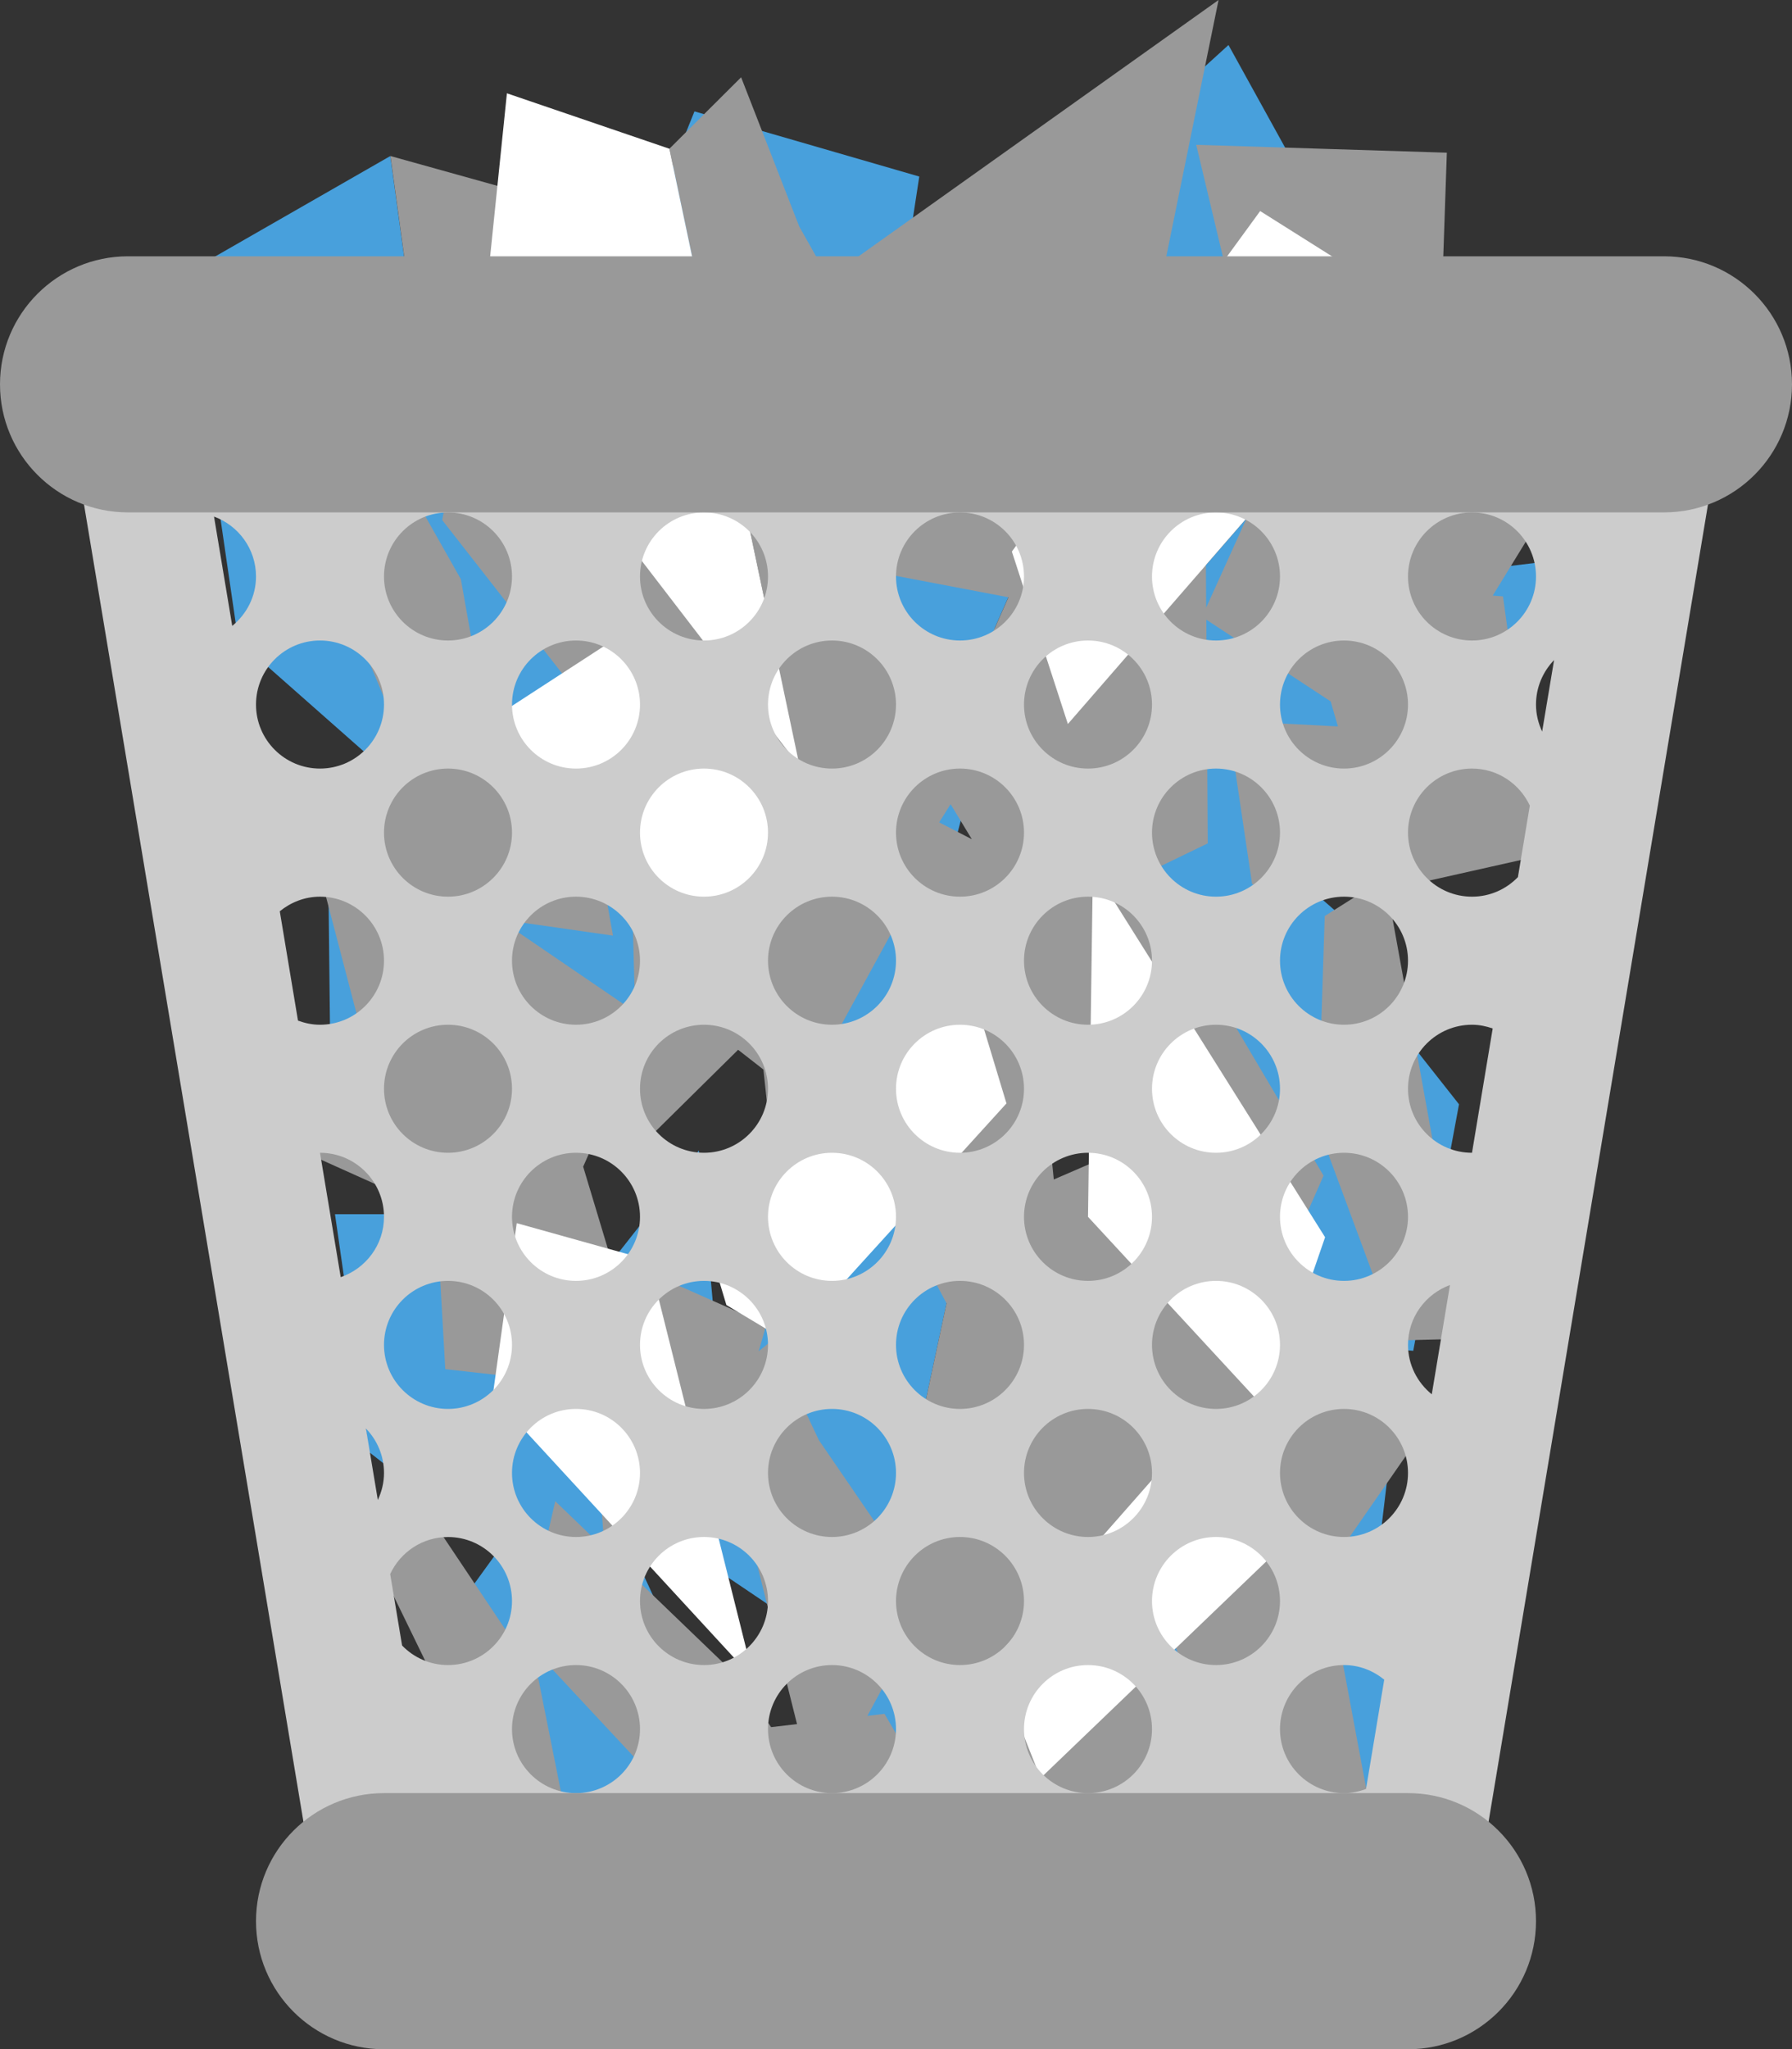 <?xml version="1.0" encoding="iso-8859-1"?>
<!-- Generator: Adobe Illustrator 16.0.0, SVG Export Plug-In . SVG Version: 6.00 Build 0)  -->
<!DOCTYPE svg PUBLIC "-//W3C//DTD SVG 1.1//EN" "http://www.w3.org/Graphics/SVG/1.1/DTD/svg11.dtd">
<svg version="1.1" id="Layer_1" xmlns="http://www.w3.org/2000/svg" xmlns:xlink="http://www.w3.org/1999/xlink" x="0px" y="0px"
	 width="56px" height="64.005px" viewBox="0 0 56 64.005" style="enable-background:new 0 0 56 64.005;" xml:space="preserve">
<rect x="0" y="0" width="56" height="64.005" fill="#333333" stroke="none"/>
<g id="Trash">
	<g>
		<path style="fill-rule:evenodd;clip-rule:evenodd;fill:#48A0DC;" d="M42.928,24.646l4.125,1.893l1.161-8.986l-2.592,0.313
			l1.121-9.837l-4.238,4.077l-9.134,10.508l2.924,4.347l-0.952,0.195l1.442,2.953l0.2,2.474l1.57,1.866l0.849,4.685l-1.388,0.616
			l-1.113,9.355l6.133-3.985l-0.889-3.108l2.017,0.178l1.43-7.7l-2.84-3.599l-0.02-1.568l-3.035-2.642l3.114-2.782L42.928,24.646z
			 M41.188,6.472L38.39,1.406L34.693,4.77l0.876,10.262L41.188,6.472z M33.49,10.841l-6.376,5.404l-0.433,2.827l-0.978-0.124
			l0.74,1.677l-0.257,1.679l1.337,1.72l-0.354,1.323l2.669,0.994l1.74-6.648l-0.499-0.063l1.935-4.375L33.49,10.841z M28.727,5.514
			l-7.025-2.035l-3.062,7.593l8.215,6.697L28.727,5.514z M32.573,47.514L27.34,51.17l2.811-13.13l-2.262-1.398l1.586-1l0.616-2.322
			l0.892,0.188l-0.539-1.52l0.394-1.484l-1.135-1.721l0.458-1.237l-2.567-1.229l-2.013,6.048l0.462,0.098l-1.913,3.5l-0.507,3.368
			l0.148-0.094l-1.325,3.288l-0.606-6.591l-3.534,4.491l-0.118-1.605l-2.033,1.819l-1.102-2.385l0.716-0.573l8.204-8.104
			l-2.08-3.297l0.126-0.039l-1.929-2.912l-0.646-2.688l-4.542-4.396l-0.448,0.134l1.257-9.187l-2.585,4.452l-0.928-6.771
			L5.744,8.572l1.44,1.572H6.006l1.44,9.865l6.5,5.736l2.254,0.541l-1.385,1.158L14.6,26.57l-4.375-2.301l0.093,8.357l2.238-0.046
			l-0.109,5.343h-1.979l1.067,7.43l3.998,3.13l-1.131,1.564l1.132,1.551l-0.398,0.098l1.436,5.311l3.339,1.854l3.175-0.818
			l-1.588-2.013l-0.52-1.85l-3.719-3.005l-0.371,0.091l0.277-1.535l3.54,0.745l-1.971-4.264l-0.166-2.258l1.01,1.481l2.301-1.498
			l-1.503,3.731l6.741,4.544l0.172-0.804l-0.316,1.695l-0.809-0.085l0.61,1.149l-0.215,1.153l1.107,1.186l-0.294,0.915l2.221,0.688
			l1.433-4.581l-0.413-0.043l1.587-2.986L32.573,47.514z M12.333,13.016l-0.205-0.49l0.614-0.214L12.333,13.016z M43.42,45.62
			l-3.431,2.746l-7.472,7.169l3.429,4.202l5.655-4.243l1.989,0.754l0.823-6.182l-1.543,0.154L43.42,45.62z"/>
	</g>
</g>
<g id="Trash_3_">
	<g>
		<path style="fill-rule:evenodd;clip-rule:evenodd;fill:#999999;" d="M46.968,18.628l-0.32-0.026l3.36-5.474l-5.005-2.217
			l0.211-6.142l-7.832-0.246l2.363,9.919l-2.052,4.537l-0.026-4.059l-3.409,4.02l-0.035-0.025L38.08,0L26.607,8.165l0.049,1.888
			l-1.68-2.979L23.16,2.414l-2.242,2.232l3.273,15.512l-0.979,0.139l-1.38-2.421l-5.178-5.988l0.398-0.03l2.252-5.006l-7.103-1.979
			l0.997,7.279l1.368-0.104l-0.746,4.197l6.953,8.889l-1.087,0.429l0.162,6.045l-3.979-2.713l-0.054-0.151l3.341,0.479l-0.91-5.102
			l-2.878-0.595l-0.966-5.436L9.71,9.795l-2.578,0.35l5.656,13.525L9.18,24.16l2.044,7.811l0.36,0.061L9.48,35.973l4.155,1.867
			l0.28,4.923l4.602,0.516l0.368,5.011l3.175-0.388l0.728-2.517l2.119,8.464l-0.81,0.095l-1.131-1.656l-5.614-5.4l-0.989,4.288
			l6.659,7.142l3.112-0.339l2.242,0.747l1.103-1.461l2.005,2.741l4.685-1.895l-0.138-7.836l-2.792,2.74l-0.019-0.012l1.012-3.29
			l0.071,0.637l0.909-1.152l2.392,1.321l-1.228-0.084l1.85,5.097l-1.563-0.067l0.671,3.532l2.965,0.271l0.931-2.59l1.562-0.293
			l-1.044-5.583l-1.448-0.099l0.381-0.55l1.286,0.047l0.048-1.966l2.746-3.954l-6.878-2.549l-0.13,0.255l0.266-2.237l-0.73,0.028
			l0.243-0.791l1.771,2.412l2.058-4.679l-5.579-9.43l1.96-0.948l-0.044-6.986l3.886,2.553l0.226,0.781l-3.44-0.179l0.759,5.107
			l3.274,0.358l-1.005,0.636l-0.213,6.563l2.482,6.693l2.226-0.057l-2.539-14.013l4.737-1.063L46.968,18.628z M25.59,44.98
			l-1.469-3.11l-0.412,0.333l0.241-0.834l-4.894-2.167l-0.832-2.763l1.653-3.741l0.084,3.155l3.105-3.065l0.791,0.617l0.273,2.557
			l3.763-6.886l1.496,3.639l0.609-0.024l-1.088,1.815l-0.628,3.769l1.297,2.431L27.933,48.4L25.59,44.98z M27.256,26.776
			l0.738,0.295l-0.344,0.463L27.256,26.776z M29.349,25.685l0.357-0.567l0.664,1.094L29.349,25.685z M29.184,56.172l-1.543-2.643
			l-0.535,0.063l0.688-1.272l3.171,0.5L29.184,56.172z M29.353,23.537l-1.861-3.845l-0.646,0.091l0.831-1.858l3.836,0.73
			L29.353,23.537z M32.931,36.839l-0.426-4.247l0.926-0.036l0.98,2.181l0.815,1.11L32.931,36.839z M42.759,27.748l0.266-0.852
			l0.167,0.577L42.759,27.748z M13.057,46.808l-2.12,0.236l5.521,11.34l1.364-0.961l-0.998-4.988L13.057,46.808z"/>
	</g>
</g>
<g id="Trash_2_">
	<g>
		<path style="fill-rule:evenodd;clip-rule:evenodd;fill:#FFFFFF;" d="M34,38.005l5.555,6.011l1.854-5.373l-7.256-11.547L34,38.005z
			 M16.148,38.203l-0.751,5.387l8.161,8.859l-3.277-13.092L16.148,38.203z M37.377,44.658l-6.324,7.186l1.465,3.691l7.472-7.169
			l-0.734-2.746L37.377,44.658z M20.918,4.646l-5.077-1.732l-0.827,8.043l9.975,12.981L20.918,4.646z M42.505,12.104l-0.847-4.077
			L39.38,6.592l-7.759,10.635l1.75,5.386L42.505,12.104z M29.975,29.577l-8.203,8.104l0.928,3.079l1.961,1.175l6.791-7.472
			L29.975,29.577z M24.6,27.338l0.797-2.573l-6.28-4.742l-4.749,3.085l6.514,6.104L24.6,27.338z"/>
	</g>
</g>
<g id="Net">
	<g>
		<path style="fill-rule:evenodd;clip-rule:evenodd;fill:#CCCCCC;" d="M52,12.005h-2H6H4H2l8,48h2h2h28h2h2l8-48H52z M18,40.006
			c-1.104,0-2-0.896-2-2.001s0.896-2,2-2s2,0.896,2,2S19.104,40.006,18,40.006z M20,46.005c0,1.104-0.896,2-2,2s-2-0.896-2-2
			s0.896-2,2-2S20,44.9,20,46.005z M42,32.006c-1.104,0-2-0.896-2-2.001c0-1.104,0.896-1.999,2-1.999s2,0.896,2,1.999
			C44,31.109,43.104,32.006,42,32.006z M44,38.005c0,1.104-0.896,2.001-2,2.001s-2-0.896-2-2.001s0.896-2,2-2S44,36.9,44,38.005z
			 M38,28.006c-1.104,0-2-0.896-2-2.001s0.896-2,2-2s2,0.896,2,2S39.104,28.006,38,28.006z M38,32.006c1.104,0,2,0.895,2,2
			c0,1.104-0.896,1.999-2,1.999s-2-0.895-2-1.999C36,32.9,36.896,32.006,38,32.006z M34,32.006c-1.104,0-2-0.896-2-2.001
			c0-1.104,0.896-1.999,2-1.999s2,0.896,2,1.999C36,31.109,35.104,32.006,34,32.006z M30,28.006c-1.104,0-2-0.896-2-2.001
			s0.896-2,2-2s2,0.896,2,2S31.104,28.006,30,28.006z M30,32.006c1.104,0,2,0.895,2,2c0,1.104-0.896,1.999-2,1.999s-2-0.895-2-1.999
			C28,32.9,28.896,32.006,30,32.006z M26,32.006c-1.104,0-2-0.896-2-2.001c0-1.104,0.896-1.999,2-1.999s2,0.896,2,1.999
			C28,31.109,27.104,32.006,26,32.006z M22,28.006c-1.104,0-2-0.896-2-2.001s0.896-2,2-2s2,0.896,2,2S23.104,28.006,22,28.006z
			 M22,32.006c1.104,0,2,0.895,2,2c0,1.104-0.896,1.999-2,1.999s-2-0.895-2-1.999C20,32.9,20.896,32.006,22,32.006z M18,32.006
			c-1.104,0-2-0.896-2-2.001c0-1.104,0.896-1.999,2-1.999s2,0.896,2,1.999C20,31.109,19.104,32.006,18,32.006z M14,28.006
			c-1.104,0-2-0.896-2-2.001s0.896-2,2-2s2,0.896,2,2S15.104,28.006,14,28.006z M14,32.006c1.104,0,2,0.895,2,2
			c0,1.104-0.896,1.999-2,1.999s-2-0.895-2-1.999C12,32.9,12.896,32.006,14,32.006z M22,40.006c1.104,0,2,0.895,2,1.999
			s-0.896,2-2,2s-2-0.896-2-2S20.896,40.006,22,40.006z M26,44.005c1.104,0,2,0.896,2,2s-0.896,2-2,2s-2-0.896-2-2
			S24.896,44.005,26,44.005z M26,40.006c-1.104,0-2-0.896-2-2.001s0.896-2,2-2s2,0.896,2,2S27.104,40.006,26,40.006z M30,40.006
			c1.104,0,2,0.895,2,1.999s-0.896,2-2,2s-2-0.896-2-2S28.896,40.006,30,40.006z M34,44.005c1.104,0,2,0.896,2,2s-0.896,2-2,2
			s-2-0.896-2-2S32.896,44.005,34,44.005z M34,40.006c-1.104,0-2-0.896-2-2.001s0.896-2,2-2s2,0.896,2,2S35.104,40.006,34,40.006z
			 M38,40.006c1.104,0,2,0.895,2,1.999s-0.896,2-2,2s-2-0.896-2-2S36.896,40.006,38,40.006z M42,44.005c1.104,0,2,0.896,2,2
			s-0.896,2-2,2s-2-0.896-2-2S40.896,44.005,42,44.005z M44,42.005c0-0.861,0.548-1.589,1.312-1.87l-0.569,3.414
			C44.293,43.182,44,42.63,44,42.005z M44,34.006c0-1.105,0.896-2,2-2c0.228,0,0.443,0.046,0.647,0.116L46,36.005
			C44.896,36.005,44,35.11,44,34.006z M47.435,27.395c-0.364,0.376-0.871,0.611-1.435,0.611c-1.104,0-2-0.896-2-2.001s0.896-2,2-2
			c0.802,0,1.488,0.475,1.807,1.156L47.435,27.395z M48.192,22.849C48.072,22.592,48,22.309,48,22.006
			c0-0.541,0.216-1.029,0.565-1.39L48.192,22.849z M46,16.005c1.104,0,2,0.896,2,2.001c0,1.104-0.896,1.999-2,1.999
			s-2-0.895-2-1.999C44,16.9,44.896,16.005,46,16.005z M42,20.005c1.104,0,2,0.896,2,2.001c0,1.104-0.896,1.999-2,1.999
			s-2-0.896-2-1.999C40,20.9,40.896,20.005,42,20.005z M38,16.005c1.104,0,2,0.896,2,2.001c0,1.104-0.896,1.999-2,1.999
			s-2-0.895-2-1.999C36,16.9,36.896,16.005,38,16.005z M34,20.005c1.104,0,2,0.896,2,2.001c0,1.104-0.896,1.999-2,1.999
			s-2-0.896-2-1.999C32,20.9,32.896,20.005,34,20.005z M30,16.005c1.104,0,2,0.896,2,2.001c0,1.104-0.896,1.999-2,1.999
			s-2-0.895-2-1.999C28,16.9,28.896,16.005,30,16.005z M26,20.005c1.104,0,2,0.896,2,2.001c0,1.104-0.896,1.999-2,1.999
			s-2-0.896-2-1.999C24,20.9,24.896,20.005,26,20.005z M22,16.005c1.104,0,2,0.896,2,2.001c0,1.104-0.896,1.999-2,1.999
			s-2-0.895-2-1.999C20,16.9,20.896,16.005,22,16.005z M18,20.005c1.104,0,2,0.896,2,2.001c0,1.104-0.896,1.999-2,1.999
			s-2-0.896-2-1.999C16,20.9,16.896,20.005,18,20.005z M14,16.005c1.104,0,2,0.896,2,2.001c0,1.104-0.896,1.999-2,1.999
			s-2-0.895-2-1.999C12,16.9,12.896,16.005,14,16.005z M6.688,16.134C7.452,16.415,8,17.144,8,18.006
			c0,0.625-0.293,1.177-0.743,1.543L6.688,16.134z M8,22.006c0-1.105,0.896-2.001,2-2.001s2,0.896,2,2.001
			c0,1.104-0.896,1.999-2,1.999S8,23.109,8,22.006z M9.312,31.877l-0.569-3.415c0.345-0.28,0.778-0.456,1.257-0.456
			c1.104,0,2,0.896,2,1.999c0,1.104-0.896,2.001-2,2.001C9.757,32.006,9.527,31.956,9.312,31.877z M10.647,39.89L10,36.005
			c1.104,0,2,0.896,2,2C12,38.882,11.432,39.619,10.647,39.89z M11.807,46.849l-0.372-2.232C11.784,44.977,12,45.465,12,46.005
			C12,46.308,11.928,46.592,11.807,46.849z M14,40.006c1.104,0,2,0.895,2,1.999s-0.896,2-2,2s-2-0.896-2-2S12.896,40.006,14,40.006z
			 M14,52.005c-0.564,0-1.072-0.235-1.435-0.611l-0.372-2.232c0.319-0.682,1.005-1.156,1.807-1.156c1.104,0,2,0.896,2,2.001
			C16,51.109,15.104,52.005,14,52.005z M18,56.005c-1.104,0-2-0.895-2-2c0-1.104,0.896-2,2-2s2,0.896,2,2
			C20,55.11,19.104,56.005,18,56.005z M22,52.005c-1.104,0-2-0.896-2-1.999c0-1.105,0.896-2.001,2-2.001s2,0.896,2,2.001
			C24,51.109,23.104,52.005,22,52.005z M26,56.005c-1.104,0-2-0.895-2-2c0-1.104,0.896-2,2-2s2,0.896,2,2
			C28,55.11,27.104,56.005,26,56.005z M30,52.005c-1.104,0-2-0.896-2-1.999c0-1.105,0.896-2.001,2-2.001s2,0.896,2,2.001
			C32,51.109,31.104,52.005,30,52.005z M34,56.005c-1.104,0-2-0.895-2-2c0-1.104,0.896-2,2-2s2,0.896,2,2
			C36,55.11,35.104,56.005,34,56.005z M38,52.005c-1.104,0-2-0.896-2-1.999c0-1.105,0.896-2.001,2-2.001s2,0.896,2,2.001
			C40,51.109,39.104,52.005,38,52.005z M42,56.005c-1.104,0-2-0.895-2-2c0-1.104,0.896-2,2-2c0.479,0,0.913,0.176,1.257,0.456
			l-0.569,3.415C42.473,55.955,42.243,56.005,42,56.005z"/>
	</g>
</g>
<g id="Margin">
	<g>
		<path style="fill-rule:evenodd;clip-rule:evenodd;fill:#999999;" d="M52,8.005H4c-2.209,0-4,1.791-4,4s1.791,3.999,4,3.999h48
			c2.209,0,4-1.79,4-3.999S54.209,8.005,52,8.005z M44,56.005H12c-2.21,0-4,1.791-4,3.999c0,2.21,1.79,4.001,4,4.001h32
			c2.209,0,4-1.791,4-4.001C48,57.796,46.209,56.005,44,56.005z"/>
	</g>
</g>
<g>
</g>
<g>
</g>
<g>
</g>
<g>
</g>
<g>
</g>
<g>
</g>
<g>
</g>
<g>
</g>
<g>
</g>
<g>
</g>
<g>
</g>
<g>
</g>
<g>
</g>
<g>
</g>
<g>
</g>
</svg>
